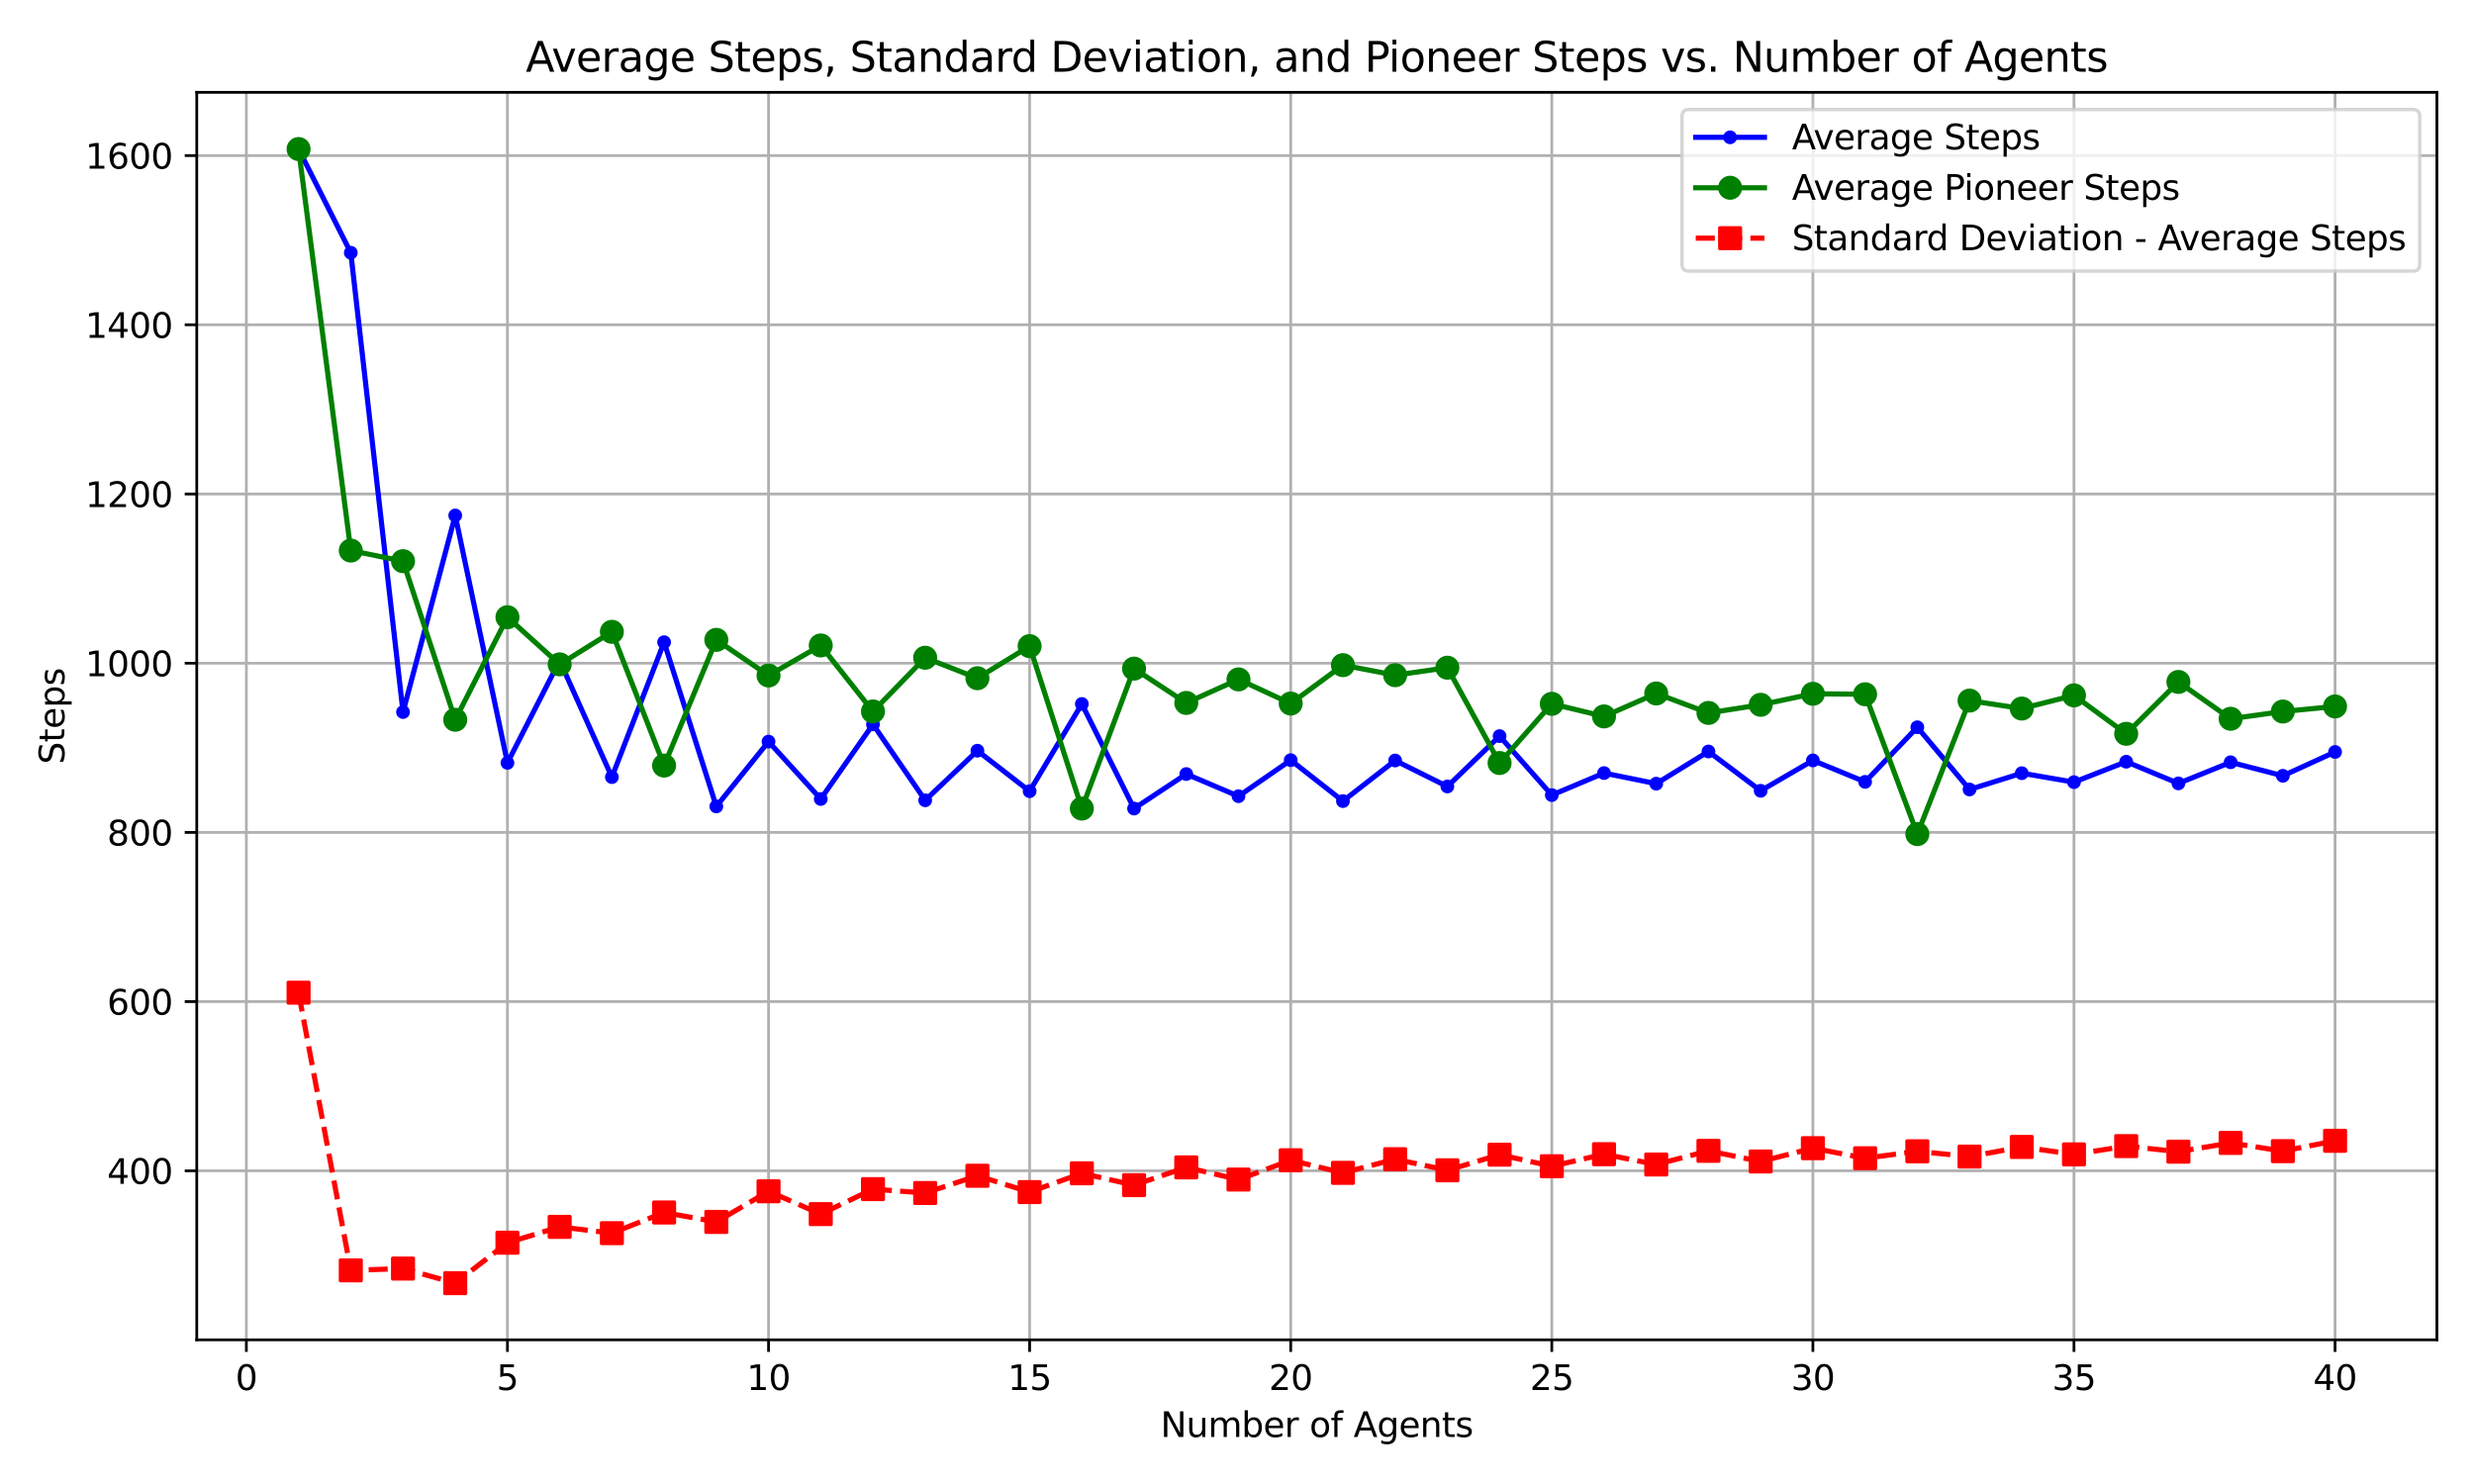 <?xml version="1.0" encoding="utf-8" standalone="no"?>
<!DOCTYPE svg PUBLIC "-//W3C//DTD SVG 1.1//EN"
  "http://www.w3.org/Graphics/SVG/1.1/DTD/svg11.dtd">
<svg xmlns:xlink="http://www.w3.org/1999/xlink" width="720pt" height="432pt" viewBox="0 0 720 432" xmlns="http://www.w3.org/2000/svg" version="1.1">
 <defs>
  <style type="text/css">*{stroke-linejoin: round; stroke-linecap: butt}</style>
 </defs>
 <g id="figure_1">
  <g id="patch_1">
   <path d="M 0 432 
L 720 432 
L 720 0 
L 0 0 
z
" style="fill: #ffffff"/>
  </g>
  <g id="axes_1">
   <g id="patch_2">
    <path d="M 57.26 390.04 
L 709.2 390.04 
L 709.2 26.88 
L 57.26 26.88 
z
" style="fill: #ffffff"/>
   </g>
   <g id="matplotlib.axis_1">
    <g id="xtick_1">
     <g id="line2d_1">
      <path d="M 71.697 390.04 
L 71.697 26.88 
" clip-path="url(#p1be5b7d959)" style="fill: none; stroke: #b0b0b0; stroke-width: 0.8; stroke-linecap: square"/>
     </g>
     <g id="line2d_2">
      <defs>
       <path id="m791c80d382" d="M 0 0 
L 0 3.5 
" style="stroke: #000000; stroke-width: 0.8"/>
      </defs>
      <g>
       <use xlink:href="#m791c80d382" x="71.697" y="390.04" style="stroke: #000000; stroke-width: 0.8"/>
      </g>
     </g>
     <g id="text_1">
      <!-- 0 -->
      <g transform="translate(68.516 404.638) scale(0.1 -0.1)">
       <defs>
        <path id="DejaVuSans-30" d="M 2034 4250 
Q 1547 4250 1301 3770 
Q 1056 3291 1056 2328 
Q 1056 1369 1301 889 
Q 1547 409 2034 409 
Q 2525 409 2770 889 
Q 3016 1369 3016 2328 
Q 3016 3291 2770 3770 
Q 2525 4250 2034 4250 
z
M 2034 4750 
Q 2819 4750 3233 4129 
Q 3647 3509 3647 2328 
Q 3647 1150 3233 529 
Q 2819 -91 2034 -91 
Q 1250 -91 836 529 
Q 422 1150 422 2328 
Q 422 3509 836 4129 
Q 1250 4750 2034 4750 
z
" transform="scale(0.016)"/>
       </defs>
       <use xlink:href="#DejaVuSans-30"/>
      </g>
     </g>
    </g>
    <g id="xtick_2">
     <g id="line2d_3">
      <path d="M 147.681 390.04 
L 147.681 26.88 
" clip-path="url(#p1be5b7d959)" style="fill: none; stroke: #b0b0b0; stroke-width: 0.8; stroke-linecap: square"/>
     </g>
     <g id="line2d_4">
      <g>
       <use xlink:href="#m791c80d382" x="147.681" y="390.04" style="stroke: #000000; stroke-width: 0.8"/>
      </g>
     </g>
     <g id="text_2">
      <!-- 5 -->
      <g transform="translate(144.499 404.638) scale(0.1 -0.1)">
       <defs>
        <path id="DejaVuSans-35" d="M 691 4666 
L 3169 4666 
L 3169 4134 
L 1269 4134 
L 1269 2991 
Q 1406 3038 1543 3061 
Q 1681 3084 1819 3084 
Q 2600 3084 3056 2656 
Q 3513 2228 3513 1497 
Q 3513 744 3044 326 
Q 2575 -91 1722 -91 
Q 1428 -91 1123 -41 
Q 819 9 494 109 
L 494 744 
Q 775 591 1075 516 
Q 1375 441 1709 441 
Q 2250 441 2565 725 
Q 2881 1009 2881 1497 
Q 2881 1984 2565 2268 
Q 2250 2553 1709 2553 
Q 1456 2553 1204 2497 
Q 953 2441 691 2322 
L 691 4666 
z
" transform="scale(0.016)"/>
       </defs>
       <use xlink:href="#DejaVuSans-35"/>
      </g>
     </g>
    </g>
    <g id="xtick_3">
     <g id="line2d_5">
      <path d="M 223.664 390.04 
L 223.664 26.88 
" clip-path="url(#p1be5b7d959)" style="fill: none; stroke: #b0b0b0; stroke-width: 0.8; stroke-linecap: square"/>
     </g>
     <g id="line2d_6">
      <g>
       <use xlink:href="#m791c80d382" x="223.664" y="390.04" style="stroke: #000000; stroke-width: 0.8"/>
      </g>
     </g>
     <g id="text_3">
      <!-- 10 -->
      <g transform="translate(217.302 404.638) scale(0.1 -0.1)">
       <defs>
        <path id="DejaVuSans-31" d="M 794 531 
L 1825 531 
L 1825 4091 
L 703 3866 
L 703 4441 
L 1819 4666 
L 2450 4666 
L 2450 531 
L 3481 531 
L 3481 0 
L 794 0 
L 794 531 
z
" transform="scale(0.016)"/>
       </defs>
       <use xlink:href="#DejaVuSans-31"/>
       <use xlink:href="#DejaVuSans-30" x="63.623"/>
      </g>
     </g>
    </g>
    <g id="xtick_4">
     <g id="line2d_7">
      <path d="M 299.648 390.04 
L 299.648 26.88 
" clip-path="url(#p1be5b7d959)" style="fill: none; stroke: #b0b0b0; stroke-width: 0.8; stroke-linecap: square"/>
     </g>
     <g id="line2d_8">
      <g>
       <use xlink:href="#m791c80d382" x="299.648" y="390.04" style="stroke: #000000; stroke-width: 0.8"/>
      </g>
     </g>
     <g id="text_4">
      <!-- 15 -->
      <g transform="translate(293.285 404.638) scale(0.1 -0.1)">
       <use xlink:href="#DejaVuSans-31"/>
       <use xlink:href="#DejaVuSans-35" x="63.623"/>
      </g>
     </g>
    </g>
    <g id="xtick_5">
     <g id="line2d_9">
      <path d="M 375.632 390.04 
L 375.632 26.88 
" clip-path="url(#p1be5b7d959)" style="fill: none; stroke: #b0b0b0; stroke-width: 0.8; stroke-linecap: square"/>
     </g>
     <g id="line2d_10">
      <g>
       <use xlink:href="#m791c80d382" x="375.632" y="390.04" style="stroke: #000000; stroke-width: 0.8"/>
      </g>
     </g>
     <g id="text_5">
      <!-- 20 -->
      <g transform="translate(369.269 404.638) scale(0.1 -0.1)">
       <defs>
        <path id="DejaVuSans-32" d="M 1228 531 
L 3431 531 
L 3431 0 
L 469 0 
L 469 531 
Q 828 903 1448 1529 
Q 2069 2156 2228 2338 
Q 2531 2678 2651 2914 
Q 2772 3150 2772 3378 
Q 2772 3750 2511 3984 
Q 2250 4219 1831 4219 
Q 1534 4219 1204 4116 
Q 875 4013 500 3803 
L 500 4441 
Q 881 4594 1212 4672 
Q 1544 4750 1819 4750 
Q 2544 4750 2975 4387 
Q 3406 4025 3406 3419 
Q 3406 3131 3298 2873 
Q 3191 2616 2906 2266 
Q 2828 2175 2409 1742 
Q 1991 1309 1228 531 
z
" transform="scale(0.016)"/>
       </defs>
       <use xlink:href="#DejaVuSans-32"/>
       <use xlink:href="#DejaVuSans-30" x="63.623"/>
      </g>
     </g>
    </g>
    <g id="xtick_6">
     <g id="line2d_11">
      <path d="M 451.615 390.04 
L 451.615 26.88 
" clip-path="url(#p1be5b7d959)" style="fill: none; stroke: #b0b0b0; stroke-width: 0.8; stroke-linecap: square"/>
     </g>
     <g id="line2d_12">
      <g>
       <use xlink:href="#m791c80d382" x="451.615" y="390.04" style="stroke: #000000; stroke-width: 0.8"/>
      </g>
     </g>
     <g id="text_6">
      <!-- 25 -->
      <g transform="translate(445.253 404.638) scale(0.1 -0.1)">
       <use xlink:href="#DejaVuSans-32"/>
       <use xlink:href="#DejaVuSans-35" x="63.623"/>
      </g>
     </g>
    </g>
    <g id="xtick_7">
     <g id="line2d_13">
      <path d="M 527.599 390.04 
L 527.599 26.88 
" clip-path="url(#p1be5b7d959)" style="fill: none; stroke: #b0b0b0; stroke-width: 0.8; stroke-linecap: square"/>
     </g>
     <g id="line2d_14">
      <g>
       <use xlink:href="#m791c80d382" x="527.599" y="390.04" style="stroke: #000000; stroke-width: 0.8"/>
      </g>
     </g>
     <g id="text_7">
      <!-- 30 -->
      <g transform="translate(521.236 404.638) scale(0.1 -0.1)">
       <defs>
        <path id="DejaVuSans-33" d="M 2597 2516 
Q 3050 2419 3304 2112 
Q 3559 1806 3559 1356 
Q 3559 666 3084 287 
Q 2609 -91 1734 -91 
Q 1441 -91 1130 -33 
Q 819 25 488 141 
L 488 750 
Q 750 597 1062 519 
Q 1375 441 1716 441 
Q 2309 441 2620 675 
Q 2931 909 2931 1356 
Q 2931 1769 2642 2001 
Q 2353 2234 1838 2234 
L 1294 2234 
L 1294 2753 
L 1863 2753 
Q 2328 2753 2575 2939 
Q 2822 3125 2822 3475 
Q 2822 3834 2567 4026 
Q 2313 4219 1838 4219 
Q 1578 4219 1281 4162 
Q 984 4106 628 3988 
L 628 4550 
Q 988 4650 1302 4700 
Q 1616 4750 1894 4750 
Q 2613 4750 3031 4423 
Q 3450 4097 3450 3541 
Q 3450 3153 3228 2886 
Q 3006 2619 2597 2516 
z
" transform="scale(0.016)"/>
       </defs>
       <use xlink:href="#DejaVuSans-33"/>
       <use xlink:href="#DejaVuSans-30" x="63.623"/>
      </g>
     </g>
    </g>
    <g id="xtick_8">
     <g id="line2d_15">
      <path d="M 603.583 390.04 
L 603.583 26.88 
" clip-path="url(#p1be5b7d959)" style="fill: none; stroke: #b0b0b0; stroke-width: 0.8; stroke-linecap: square"/>
     </g>
     <g id="line2d_16">
      <g>
       <use xlink:href="#m791c80d382" x="603.583" y="390.04" style="stroke: #000000; stroke-width: 0.8"/>
      </g>
     </g>
     <g id="text_8">
      <!-- 35 -->
      <g transform="translate(597.22 404.638) scale(0.1 -0.1)">
       <use xlink:href="#DejaVuSans-33"/>
       <use xlink:href="#DejaVuSans-35" x="63.623"/>
      </g>
     </g>
    </g>
    <g id="xtick_9">
     <g id="line2d_17">
      <path d="M 679.566 390.04 
L 679.566 26.88 
" clip-path="url(#p1be5b7d959)" style="fill: none; stroke: #b0b0b0; stroke-width: 0.8; stroke-linecap: square"/>
     </g>
     <g id="line2d_18">
      <g>
       <use xlink:href="#m791c80d382" x="679.566" y="390.04" style="stroke: #000000; stroke-width: 0.8"/>
      </g>
     </g>
     <g id="text_9">
      <!-- 40 -->
      <g transform="translate(673.204 404.638) scale(0.1 -0.1)">
       <defs>
        <path id="DejaVuSans-34" d="M 2419 4116 
L 825 1625 
L 2419 1625 
L 2419 4116 
z
M 2253 4666 
L 3047 4666 
L 3047 1625 
L 3713 1625 
L 3713 1100 
L 3047 1100 
L 3047 0 
L 2419 0 
L 2419 1100 
L 313 1100 
L 313 1709 
L 2253 4666 
z
" transform="scale(0.016)"/>
       </defs>
       <use xlink:href="#DejaVuSans-34"/>
       <use xlink:href="#DejaVuSans-30" x="63.623"/>
      </g>
     </g>
    </g>
    <g id="text_10">
     <!-- Number of Agents -->
     <g transform="translate(337.742 418.317) scale(0.1 -0.1)">
      <defs>
       <path id="DejaVuSans-4e" d="M 628 4666 
L 1478 4666 
L 3547 763 
L 3547 4666 
L 4159 4666 
L 4159 0 
L 3309 0 
L 1241 3903 
L 1241 0 
L 628 0 
L 628 4666 
z
" transform="scale(0.016)"/>
       <path id="DejaVuSans-75" d="M 544 1381 
L 544 3500 
L 1119 3500 
L 1119 1403 
Q 1119 906 1312 657 
Q 1506 409 1894 409 
Q 2359 409 2629 706 
Q 2900 1003 2900 1516 
L 2900 3500 
L 3475 3500 
L 3475 0 
L 2900 0 
L 2900 538 
Q 2691 219 2414 64 
Q 2138 -91 1772 -91 
Q 1169 -91 856 284 
Q 544 659 544 1381 
z
M 1991 3584 
L 1991 3584 
z
" transform="scale(0.016)"/>
       <path id="DejaVuSans-6d" d="M 3328 2828 
Q 3544 3216 3844 3400 
Q 4144 3584 4550 3584 
Q 5097 3584 5394 3201 
Q 5691 2819 5691 2113 
L 5691 0 
L 5113 0 
L 5113 2094 
Q 5113 2597 4934 2840 
Q 4756 3084 4391 3084 
Q 3944 3084 3684 2787 
Q 3425 2491 3425 1978 
L 3425 0 
L 2847 0 
L 2847 2094 
Q 2847 2600 2669 2842 
Q 2491 3084 2119 3084 
Q 1678 3084 1418 2786 
Q 1159 2488 1159 1978 
L 1159 0 
L 581 0 
L 581 3500 
L 1159 3500 
L 1159 2956 
Q 1356 3278 1631 3431 
Q 1906 3584 2284 3584 
Q 2666 3584 2933 3390 
Q 3200 3197 3328 2828 
z
" transform="scale(0.016)"/>
       <path id="DejaVuSans-62" d="M 3116 1747 
Q 3116 2381 2855 2742 
Q 2594 3103 2138 3103 
Q 1681 3103 1420 2742 
Q 1159 2381 1159 1747 
Q 1159 1113 1420 752 
Q 1681 391 2138 391 
Q 2594 391 2855 752 
Q 3116 1113 3116 1747 
z
M 1159 2969 
Q 1341 3281 1617 3432 
Q 1894 3584 2278 3584 
Q 2916 3584 3314 3078 
Q 3713 2572 3713 1747 
Q 3713 922 3314 415 
Q 2916 -91 2278 -91 
Q 1894 -91 1617 61 
Q 1341 213 1159 525 
L 1159 0 
L 581 0 
L 581 4863 
L 1159 4863 
L 1159 2969 
z
" transform="scale(0.016)"/>
       <path id="DejaVuSans-65" d="M 3597 1894 
L 3597 1613 
L 953 1613 
Q 991 1019 1311 708 
Q 1631 397 2203 397 
Q 2534 397 2845 478 
Q 3156 559 3463 722 
L 3463 178 
Q 3153 47 2828 -22 
Q 2503 -91 2169 -91 
Q 1331 -91 842 396 
Q 353 884 353 1716 
Q 353 2575 817 3079 
Q 1281 3584 2069 3584 
Q 2775 3584 3186 3129 
Q 3597 2675 3597 1894 
z
M 3022 2063 
Q 3016 2534 2758 2815 
Q 2500 3097 2075 3097 
Q 1594 3097 1305 2825 
Q 1016 2553 972 2059 
L 3022 2063 
z
" transform="scale(0.016)"/>
       <path id="DejaVuSans-72" d="M 2631 2963 
Q 2534 3019 2420 3045 
Q 2306 3072 2169 3072 
Q 1681 3072 1420 2755 
Q 1159 2438 1159 1844 
L 1159 0 
L 581 0 
L 581 3500 
L 1159 3500 
L 1159 2956 
Q 1341 3275 1631 3429 
Q 1922 3584 2338 3584 
Q 2397 3584 2469 3576 
Q 2541 3569 2628 3553 
L 2631 2963 
z
" transform="scale(0.016)"/>
       <path id="DejaVuSans-20" transform="scale(0.016)"/>
       <path id="DejaVuSans-6f" d="M 1959 3097 
Q 1497 3097 1228 2736 
Q 959 2375 959 1747 
Q 959 1119 1226 758 
Q 1494 397 1959 397 
Q 2419 397 2687 759 
Q 2956 1122 2956 1747 
Q 2956 2369 2687 2733 
Q 2419 3097 1959 3097 
z
M 1959 3584 
Q 2709 3584 3137 3096 
Q 3566 2609 3566 1747 
Q 3566 888 3137 398 
Q 2709 -91 1959 -91 
Q 1206 -91 779 398 
Q 353 888 353 1747 
Q 353 2609 779 3096 
Q 1206 3584 1959 3584 
z
" transform="scale(0.016)"/>
       <path id="DejaVuSans-66" d="M 2375 4863 
L 2375 4384 
L 1825 4384 
Q 1516 4384 1395 4259 
Q 1275 4134 1275 3809 
L 1275 3500 
L 2222 3500 
L 2222 3053 
L 1275 3053 
L 1275 0 
L 697 0 
L 697 3053 
L 147 3053 
L 147 3500 
L 697 3500 
L 697 3744 
Q 697 4328 969 4595 
Q 1241 4863 1831 4863 
L 2375 4863 
z
" transform="scale(0.016)"/>
       <path id="DejaVuSans-41" d="M 2188 4044 
L 1331 1722 
L 3047 1722 
L 2188 4044 
z
M 1831 4666 
L 2547 4666 
L 4325 0 
L 3669 0 
L 3244 1197 
L 1141 1197 
L 716 0 
L 50 0 
L 1831 4666 
z
" transform="scale(0.016)"/>
       <path id="DejaVuSans-67" d="M 2906 1791 
Q 2906 2416 2648 2759 
Q 2391 3103 1925 3103 
Q 1463 3103 1205 2759 
Q 947 2416 947 1791 
Q 947 1169 1205 825 
Q 1463 481 1925 481 
Q 2391 481 2648 825 
Q 2906 1169 2906 1791 
z
M 3481 434 
Q 3481 -459 3084 -895 
Q 2688 -1331 1869 -1331 
Q 1566 -1331 1297 -1286 
Q 1028 -1241 775 -1147 
L 775 -588 
Q 1028 -725 1275 -790 
Q 1522 -856 1778 -856 
Q 2344 -856 2625 -561 
Q 2906 -266 2906 331 
L 2906 616 
Q 2728 306 2450 153 
Q 2172 0 1784 0 
Q 1141 0 747 490 
Q 353 981 353 1791 
Q 353 2603 747 3093 
Q 1141 3584 1784 3584 
Q 2172 3584 2450 3431 
Q 2728 3278 2906 2969 
L 2906 3500 
L 3481 3500 
L 3481 434 
z
" transform="scale(0.016)"/>
       <path id="DejaVuSans-6e" d="M 3513 2113 
L 3513 0 
L 2938 0 
L 2938 2094 
Q 2938 2591 2744 2837 
Q 2550 3084 2163 3084 
Q 1697 3084 1428 2787 
Q 1159 2491 1159 1978 
L 1159 0 
L 581 0 
L 581 3500 
L 1159 3500 
L 1159 2956 
Q 1366 3272 1645 3428 
Q 1925 3584 2291 3584 
Q 2894 3584 3203 3211 
Q 3513 2838 3513 2113 
z
" transform="scale(0.016)"/>
       <path id="DejaVuSans-74" d="M 1172 4494 
L 1172 3500 
L 2356 3500 
L 2356 3053 
L 1172 3053 
L 1172 1153 
Q 1172 725 1289 603 
Q 1406 481 1766 481 
L 2356 481 
L 2356 0 
L 1766 0 
Q 1100 0 847 248 
Q 594 497 594 1153 
L 594 3053 
L 172 3053 
L 172 3500 
L 594 3500 
L 594 4494 
L 1172 4494 
z
" transform="scale(0.016)"/>
       <path id="DejaVuSans-73" d="M 2834 3397 
L 2834 2853 
Q 2591 2978 2328 3040 
Q 2066 3103 1784 3103 
Q 1356 3103 1142 2972 
Q 928 2841 928 2578 
Q 928 2378 1081 2264 
Q 1234 2150 1697 2047 
L 1894 2003 
Q 2506 1872 2764 1633 
Q 3022 1394 3022 966 
Q 3022 478 2636 193 
Q 2250 -91 1575 -91 
Q 1294 -91 989 -36 
Q 684 19 347 128 
L 347 722 
Q 666 556 975 473 
Q 1284 391 1588 391 
Q 1994 391 2212 530 
Q 2431 669 2431 922 
Q 2431 1156 2273 1281 
Q 2116 1406 1581 1522 
L 1381 1569 
Q 847 1681 609 1914 
Q 372 2147 372 2553 
Q 372 3047 722 3315 
Q 1072 3584 1716 3584 
Q 2034 3584 2315 3537 
Q 2597 3491 2834 3397 
z
" transform="scale(0.016)"/>
      </defs>
      <use xlink:href="#DejaVuSans-4e"/>
      <use xlink:href="#DejaVuSans-75" x="74.805"/>
      <use xlink:href="#DejaVuSans-6d" x="138.184"/>
      <use xlink:href="#DejaVuSans-62" x="235.596"/>
      <use xlink:href="#DejaVuSans-65" x="299.072"/>
      <use xlink:href="#DejaVuSans-72" x="360.596"/>
      <use xlink:href="#DejaVuSans-20" x="401.709"/>
      <use xlink:href="#DejaVuSans-6f" x="433.496"/>
      <use xlink:href="#DejaVuSans-66" x="494.678"/>
      <use xlink:href="#DejaVuSans-20" x="529.883"/>
      <use xlink:href="#DejaVuSans-41" x="561.67"/>
      <use xlink:href="#DejaVuSans-67" x="630.078"/>
      <use xlink:href="#DejaVuSans-65" x="693.555"/>
      <use xlink:href="#DejaVuSans-6e" x="755.078"/>
      <use xlink:href="#DejaVuSans-74" x="818.457"/>
      <use xlink:href="#DejaVuSans-73" x="857.666"/>
     </g>
    </g>
   </g>
   <g id="matplotlib.axis_2">
    <g id="ytick_1">
     <g id="line2d_19">
      <path d="M 57.26 340.831 
L 709.2 340.831 
" clip-path="url(#p1be5b7d959)" style="fill: none; stroke: #b0b0b0; stroke-width: 0.8; stroke-linecap: square"/>
     </g>
     <g id="line2d_20">
      <defs>
       <path id="mf0f52dd551" d="M 0 0 
L -3.5 0 
" style="stroke: #000000; stroke-width: 0.8"/>
      </defs>
      <g>
       <use xlink:href="#mf0f52dd551" x="57.26" y="340.831" style="stroke: #000000; stroke-width: 0.8"/>
      </g>
     </g>
     <g id="text_11">
      <!-- 400 -->
      <g transform="translate(31.172 344.63) scale(0.1 -0.1)">
       <use xlink:href="#DejaVuSans-34"/>
       <use xlink:href="#DejaVuSans-30" x="63.623"/>
       <use xlink:href="#DejaVuSans-30" x="127.246"/>
      </g>
     </g>
    </g>
    <g id="ytick_2">
     <g id="line2d_21">
      <path d="M 57.26 291.575 
L 709.2 291.575 
" clip-path="url(#p1be5b7d959)" style="fill: none; stroke: #b0b0b0; stroke-width: 0.8; stroke-linecap: square"/>
     </g>
     <g id="line2d_22">
      <g>
       <use xlink:href="#mf0f52dd551" x="57.26" y="291.575" style="stroke: #000000; stroke-width: 0.8"/>
      </g>
     </g>
     <g id="text_12">
      <!-- 600 -->
      <g transform="translate(31.172 295.374) scale(0.1 -0.1)">
       <defs>
        <path id="DejaVuSans-36" d="M 2113 2584 
Q 1688 2584 1439 2293 
Q 1191 2003 1191 1497 
Q 1191 994 1439 701 
Q 1688 409 2113 409 
Q 2538 409 2786 701 
Q 3034 994 3034 1497 
Q 3034 2003 2786 2293 
Q 2538 2584 2113 2584 
z
M 3366 4563 
L 3366 3988 
Q 3128 4100 2886 4159 
Q 2644 4219 2406 4219 
Q 1781 4219 1451 3797 
Q 1122 3375 1075 2522 
Q 1259 2794 1537 2939 
Q 1816 3084 2150 3084 
Q 2853 3084 3261 2657 
Q 3669 2231 3669 1497 
Q 3669 778 3244 343 
Q 2819 -91 2113 -91 
Q 1303 -91 875 529 
Q 447 1150 447 2328 
Q 447 3434 972 4092 
Q 1497 4750 2381 4750 
Q 2619 4750 2861 4703 
Q 3103 4656 3366 4563 
z
" transform="scale(0.016)"/>
       </defs>
       <use xlink:href="#DejaVuSans-36"/>
       <use xlink:href="#DejaVuSans-30" x="63.623"/>
       <use xlink:href="#DejaVuSans-30" x="127.246"/>
      </g>
     </g>
    </g>
    <g id="ytick_3">
     <g id="line2d_23">
      <path d="M 57.26 242.319 
L 709.2 242.319 
" clip-path="url(#p1be5b7d959)" style="fill: none; stroke: #b0b0b0; stroke-width: 0.8; stroke-linecap: square"/>
     </g>
     <g id="line2d_24">
      <g>
       <use xlink:href="#mf0f52dd551" x="57.26" y="242.319" style="stroke: #000000; stroke-width: 0.8"/>
      </g>
     </g>
     <g id="text_13">
      <!-- 800 -->
      <g transform="translate(31.172 246.118) scale(0.1 -0.1)">
       <defs>
        <path id="DejaVuSans-38" d="M 2034 2216 
Q 1584 2216 1326 1975 
Q 1069 1734 1069 1313 
Q 1069 891 1326 650 
Q 1584 409 2034 409 
Q 2484 409 2743 651 
Q 3003 894 3003 1313 
Q 3003 1734 2745 1975 
Q 2488 2216 2034 2216 
z
M 1403 2484 
Q 997 2584 770 2862 
Q 544 3141 544 3541 
Q 544 4100 942 4425 
Q 1341 4750 2034 4750 
Q 2731 4750 3128 4425 
Q 3525 4100 3525 3541 
Q 3525 3141 3298 2862 
Q 3072 2584 2669 2484 
Q 3125 2378 3379 2068 
Q 3634 1759 3634 1313 
Q 3634 634 3220 271 
Q 2806 -91 2034 -91 
Q 1263 -91 848 271 
Q 434 634 434 1313 
Q 434 1759 690 2068 
Q 947 2378 1403 2484 
z
M 1172 3481 
Q 1172 3119 1398 2916 
Q 1625 2713 2034 2713 
Q 2441 2713 2670 2916 
Q 2900 3119 2900 3481 
Q 2900 3844 2670 4047 
Q 2441 4250 2034 4250 
Q 1625 4250 1398 4047 
Q 1172 3844 1172 3481 
z
" transform="scale(0.016)"/>
       </defs>
       <use xlink:href="#DejaVuSans-38"/>
       <use xlink:href="#DejaVuSans-30" x="63.623"/>
       <use xlink:href="#DejaVuSans-30" x="127.246"/>
      </g>
     </g>
    </g>
    <g id="ytick_4">
     <g id="line2d_25">
      <path d="M 57.26 193.063 
L 709.2 193.063 
" clip-path="url(#p1be5b7d959)" style="fill: none; stroke: #b0b0b0; stroke-width: 0.8; stroke-linecap: square"/>
     </g>
     <g id="line2d_26">
      <g>
       <use xlink:href="#mf0f52dd551" x="57.26" y="193.063" style="stroke: #000000; stroke-width: 0.8"/>
      </g>
     </g>
     <g id="text_14">
      <!-- 1000 -->
      <g transform="translate(24.81 196.862) scale(0.1 -0.1)">
       <use xlink:href="#DejaVuSans-31"/>
       <use xlink:href="#DejaVuSans-30" x="63.623"/>
       <use xlink:href="#DejaVuSans-30" x="127.246"/>
       <use xlink:href="#DejaVuSans-30" x="190.869"/>
      </g>
     </g>
    </g>
    <g id="ytick_5">
     <g id="line2d_27">
      <path d="M 57.26 143.807 
L 709.2 143.807 
" clip-path="url(#p1be5b7d959)" style="fill: none; stroke: #b0b0b0; stroke-width: 0.8; stroke-linecap: square"/>
     </g>
     <g id="line2d_28">
      <g>
       <use xlink:href="#mf0f52dd551" x="57.26" y="143.807" style="stroke: #000000; stroke-width: 0.8"/>
      </g>
     </g>
     <g id="text_15">
      <!-- 1200 -->
      <g transform="translate(24.81 147.606) scale(0.1 -0.1)">
       <use xlink:href="#DejaVuSans-31"/>
       <use xlink:href="#DejaVuSans-32" x="63.623"/>
       <use xlink:href="#DejaVuSans-30" x="127.246"/>
       <use xlink:href="#DejaVuSans-30" x="190.869"/>
      </g>
     </g>
    </g>
    <g id="ytick_6">
     <g id="line2d_29">
      <path d="M 57.26 94.551 
L 709.2 94.551 
" clip-path="url(#p1be5b7d959)" style="fill: none; stroke: #b0b0b0; stroke-width: 0.8; stroke-linecap: square"/>
     </g>
     <g id="line2d_30">
      <g>
       <use xlink:href="#mf0f52dd551" x="57.26" y="94.551" style="stroke: #000000; stroke-width: 0.8"/>
      </g>
     </g>
     <g id="text_16">
      <!-- 1400 -->
      <g transform="translate(24.81 98.35) scale(0.1 -0.1)">
       <use xlink:href="#DejaVuSans-31"/>
       <use xlink:href="#DejaVuSans-34" x="63.623"/>
       <use xlink:href="#DejaVuSans-30" x="127.246"/>
       <use xlink:href="#DejaVuSans-30" x="190.869"/>
      </g>
     </g>
    </g>
    <g id="ytick_7">
     <g id="line2d_31">
      <path d="M 57.26 45.294 
L 709.2 45.294 
" clip-path="url(#p1be5b7d959)" style="fill: none; stroke: #b0b0b0; stroke-width: 0.8; stroke-linecap: square"/>
     </g>
     <g id="line2d_32">
      <g>
       <use xlink:href="#mf0f52dd551" x="57.26" y="45.294" style="stroke: #000000; stroke-width: 0.8"/>
      </g>
     </g>
     <g id="text_17">
      <!-- 1600 -->
      <g transform="translate(24.81 49.094) scale(0.1 -0.1)">
       <use xlink:href="#DejaVuSans-31"/>
       <use xlink:href="#DejaVuSans-36" x="63.623"/>
       <use xlink:href="#DejaVuSans-30" x="127.246"/>
       <use xlink:href="#DejaVuSans-30" x="190.869"/>
      </g>
     </g>
    </g>
    <g id="text_18">
     <!-- Steps -->
     <g transform="translate(18.73 222.45) rotate(-90) scale(0.1 -0.1)">
      <defs>
       <path id="DejaVuSans-53" d="M 3425 4513 
L 3425 3897 
Q 3066 4069 2747 4153 
Q 2428 4238 2131 4238 
Q 1616 4238 1336 4038 
Q 1056 3838 1056 3469 
Q 1056 3159 1242 3001 
Q 1428 2844 1947 2747 
L 2328 2669 
Q 3034 2534 3370 2195 
Q 3706 1856 3706 1288 
Q 3706 609 3251 259 
Q 2797 -91 1919 -91 
Q 1588 -91 1214 -16 
Q 841 59 441 206 
L 441 856 
Q 825 641 1194 531 
Q 1563 422 1919 422 
Q 2459 422 2753 634 
Q 3047 847 3047 1241 
Q 3047 1584 2836 1778 
Q 2625 1972 2144 2069 
L 1759 2144 
Q 1053 2284 737 2584 
Q 422 2884 422 3419 
Q 422 4038 858 4394 
Q 1294 4750 2059 4750 
Q 2388 4750 2728 4690 
Q 3069 4631 3425 4513 
z
" transform="scale(0.016)"/>
       <path id="DejaVuSans-70" d="M 1159 525 
L 1159 -1331 
L 581 -1331 
L 581 3500 
L 1159 3500 
L 1159 2969 
Q 1341 3281 1617 3432 
Q 1894 3584 2278 3584 
Q 2916 3584 3314 3078 
Q 3713 2572 3713 1747 
Q 3713 922 3314 415 
Q 2916 -91 2278 -91 
Q 1894 -91 1617 61 
Q 1341 213 1159 525 
z
M 3116 1747 
Q 3116 2381 2855 2742 
Q 2594 3103 2138 3103 
Q 1681 3103 1420 2742 
Q 1159 2381 1159 1747 
Q 1159 1113 1420 752 
Q 1681 391 2138 391 
Q 2594 391 2855 752 
Q 3116 1113 3116 1747 
z
" transform="scale(0.016)"/>
      </defs>
      <use xlink:href="#DejaVuSans-53"/>
      <use xlink:href="#DejaVuSans-74" x="63.477"/>
      <use xlink:href="#DejaVuSans-65" x="102.686"/>
      <use xlink:href="#DejaVuSans-70" x="164.209"/>
      <use xlink:href="#DejaVuSans-73" x="227.686"/>
     </g>
    </g>
   </g>
   <g id="line2d_33">
    <path d="M 86.894 43.387 
L 102.09 73.572 
L 117.287 207.282 
L 132.484 150.053 
L 147.681 222.073 
L 162.877 192.303 
L 178.074 226.221 
L 193.271 186.95 
L 208.468 234.761 
L 223.664 215.883 
L 238.861 232.589 
L 254.058 210.869 
L 269.254 232.971 
L 284.451 218.533 
L 299.648 230.322 
L 314.845 204.929 
L 330.041 235.371 
L 345.238 225.326 
L 360.435 231.78 
L 375.632 221.28 
L 390.828 233.204 
L 406.025 221.385 
L 421.222 228.946 
L 436.419 214.285 
L 451.615 231.451 
L 466.812 225.045 
L 482.009 228.13 
L 497.206 218.762 
L 512.402 230.205 
L 527.599 221.359 
L 542.796 227.604 
L 557.992 211.706 
L 573.189 229.825 
L 588.386 225.081 
L 603.583 227.69 
L 618.779 221.739 
L 633.976 228.05 
L 649.173 221.897 
L 664.37 225.838 
L 679.566 218.898 
" clip-path="url(#p1be5b7d959)" style="fill: none; stroke: #0000ff; stroke-width: 1.5; stroke-linecap: square"/>
    <defs>
     <path id="m79ba1116cd" d="M 0 1.5 
C 0.398 1.5 0.779 1.342 1.061 1.061 
C 1.342 0.779 1.5 0.398 1.5 0 
C 1.5 -0.398 1.342 -0.779 1.061 -1.061 
C 0.779 -1.342 0.398 -1.5 0 -1.5 
C -0.398 -1.5 -0.779 -1.342 -1.061 -1.061 
C -1.342 -0.779 -1.5 -0.398 -1.5 0 
C -1.5 0.398 -1.342 0.779 -1.061 1.061 
C -0.779 1.342 -0.398 1.5 0 1.5 
z
" style="stroke: #0000ff"/>
    </defs>
    <g clip-path="url(#p1be5b7d959)">
     <use xlink:href="#m79ba1116cd" x="86.894" y="43.387" style="fill: #0000ff; stroke: #0000ff"/>
     <use xlink:href="#m79ba1116cd" x="102.09" y="73.572" style="fill: #0000ff; stroke: #0000ff"/>
     <use xlink:href="#m79ba1116cd" x="117.287" y="207.282" style="fill: #0000ff; stroke: #0000ff"/>
     <use xlink:href="#m79ba1116cd" x="132.484" y="150.053" style="fill: #0000ff; stroke: #0000ff"/>
     <use xlink:href="#m79ba1116cd" x="147.681" y="222.073" style="fill: #0000ff; stroke: #0000ff"/>
     <use xlink:href="#m79ba1116cd" x="162.877" y="192.303" style="fill: #0000ff; stroke: #0000ff"/>
     <use xlink:href="#m79ba1116cd" x="178.074" y="226.221" style="fill: #0000ff; stroke: #0000ff"/>
     <use xlink:href="#m79ba1116cd" x="193.271" y="186.95" style="fill: #0000ff; stroke: #0000ff"/>
     <use xlink:href="#m79ba1116cd" x="208.468" y="234.761" style="fill: #0000ff; stroke: #0000ff"/>
     <use xlink:href="#m79ba1116cd" x="223.664" y="215.883" style="fill: #0000ff; stroke: #0000ff"/>
     <use xlink:href="#m79ba1116cd" x="238.861" y="232.589" style="fill: #0000ff; stroke: #0000ff"/>
     <use xlink:href="#m79ba1116cd" x="254.058" y="210.869" style="fill: #0000ff; stroke: #0000ff"/>
     <use xlink:href="#m79ba1116cd" x="269.254" y="232.971" style="fill: #0000ff; stroke: #0000ff"/>
     <use xlink:href="#m79ba1116cd" x="284.451" y="218.533" style="fill: #0000ff; stroke: #0000ff"/>
     <use xlink:href="#m79ba1116cd" x="299.648" y="230.322" style="fill: #0000ff; stroke: #0000ff"/>
     <use xlink:href="#m79ba1116cd" x="314.845" y="204.929" style="fill: #0000ff; stroke: #0000ff"/>
     <use xlink:href="#m79ba1116cd" x="330.041" y="235.371" style="fill: #0000ff; stroke: #0000ff"/>
     <use xlink:href="#m79ba1116cd" x="345.238" y="225.326" style="fill: #0000ff; stroke: #0000ff"/>
     <use xlink:href="#m79ba1116cd" x="360.435" y="231.78" style="fill: #0000ff; stroke: #0000ff"/>
     <use xlink:href="#m79ba1116cd" x="375.632" y="221.28" style="fill: #0000ff; stroke: #0000ff"/>
     <use xlink:href="#m79ba1116cd" x="390.828" y="233.204" style="fill: #0000ff; stroke: #0000ff"/>
     <use xlink:href="#m79ba1116cd" x="406.025" y="221.385" style="fill: #0000ff; stroke: #0000ff"/>
     <use xlink:href="#m79ba1116cd" x="421.222" y="228.946" style="fill: #0000ff; stroke: #0000ff"/>
     <use xlink:href="#m79ba1116cd" x="436.419" y="214.285" style="fill: #0000ff; stroke: #0000ff"/>
     <use xlink:href="#m79ba1116cd" x="451.615" y="231.451" style="fill: #0000ff; stroke: #0000ff"/>
     <use xlink:href="#m79ba1116cd" x="466.812" y="225.045" style="fill: #0000ff; stroke: #0000ff"/>
     <use xlink:href="#m79ba1116cd" x="482.009" y="228.13" style="fill: #0000ff; stroke: #0000ff"/>
     <use xlink:href="#m79ba1116cd" x="497.206" y="218.762" style="fill: #0000ff; stroke: #0000ff"/>
     <use xlink:href="#m79ba1116cd" x="512.402" y="230.205" style="fill: #0000ff; stroke: #0000ff"/>
     <use xlink:href="#m79ba1116cd" x="527.599" y="221.359" style="fill: #0000ff; stroke: #0000ff"/>
     <use xlink:href="#m79ba1116cd" x="542.796" y="227.604" style="fill: #0000ff; stroke: #0000ff"/>
     <use xlink:href="#m79ba1116cd" x="557.992" y="211.706" style="fill: #0000ff; stroke: #0000ff"/>
     <use xlink:href="#m79ba1116cd" x="573.189" y="229.825" style="fill: #0000ff; stroke: #0000ff"/>
     <use xlink:href="#m79ba1116cd" x="588.386" y="225.081" style="fill: #0000ff; stroke: #0000ff"/>
     <use xlink:href="#m79ba1116cd" x="603.583" y="227.69" style="fill: #0000ff; stroke: #0000ff"/>
     <use xlink:href="#m79ba1116cd" x="618.779" y="221.739" style="fill: #0000ff; stroke: #0000ff"/>
     <use xlink:href="#m79ba1116cd" x="633.976" y="228.05" style="fill: #0000ff; stroke: #0000ff"/>
     <use xlink:href="#m79ba1116cd" x="649.173" y="221.897" style="fill: #0000ff; stroke: #0000ff"/>
     <use xlink:href="#m79ba1116cd" x="664.37" y="225.838" style="fill: #0000ff; stroke: #0000ff"/>
     <use xlink:href="#m79ba1116cd" x="679.566" y="218.898" style="fill: #0000ff; stroke: #0000ff"/>
    </g>
   </g>
   <g id="line2d_34">
    <path d="M 86.894 43.387 
L 102.09 160.27 
L 117.287 163.361 
L 132.484 209.528 
L 147.681 179.675 
L 162.877 193.402 
L 178.074 183.927 
L 193.271 222.861 
L 208.468 186.269 
L 223.664 196.637 
L 238.861 187.895 
L 254.058 207.107 
L 269.254 191.467 
L 284.451 197.429 
L 299.648 188.088 
L 314.845 235.376 
L 330.041 194.639 
L 345.238 204.628 
L 360.435 197.776 
L 375.632 204.806 
L 390.828 193.628 
L 406.025 196.544 
L 421.222 194.369 
L 436.419 222.116 
L 451.615 204.884 
L 466.812 208.551 
L 482.009 201.874 
L 497.206 207.536 
L 512.402 205.174 
L 527.599 201.962 
L 542.796 202.1 
L 557.992 242.812 
L 573.189 203.95 
L 588.386 206.264 
L 603.583 202.422 
L 618.779 213.618 
L 633.976 198.515 
L 649.173 209.237 
L 664.37 207.125 
L 679.566 205.649 
" clip-path="url(#p1be5b7d959)" style="fill: none; stroke: #008000; stroke-width: 1.5; stroke-linecap: square"/>
    <defs>
     <path id="m041bc3799e" d="M 0 3 
C 0.796 3 1.559 2.684 2.121 2.121 
C 2.684 1.559 3 0.796 3 0 
C 3 -0.796 2.684 -1.559 2.121 -2.121 
C 1.559 -2.684 0.796 -3 0 -3 
C -0.796 -3 -1.559 -2.684 -2.121 -2.121 
C -2.684 -1.559 -3 -0.796 -3 0 
C -3 0.796 -2.684 1.559 -2.121 2.121 
C -1.559 2.684 -0.796 3 0 3 
z
" style="stroke: #008000"/>
    </defs>
    <g clip-path="url(#p1be5b7d959)">
     <use xlink:href="#m041bc3799e" x="86.894" y="43.387" style="fill: #008000; stroke: #008000"/>
     <use xlink:href="#m041bc3799e" x="102.09" y="160.27" style="fill: #008000; stroke: #008000"/>
     <use xlink:href="#m041bc3799e" x="117.287" y="163.361" style="fill: #008000; stroke: #008000"/>
     <use xlink:href="#m041bc3799e" x="132.484" y="209.528" style="fill: #008000; stroke: #008000"/>
     <use xlink:href="#m041bc3799e" x="147.681" y="179.675" style="fill: #008000; stroke: #008000"/>
     <use xlink:href="#m041bc3799e" x="162.877" y="193.402" style="fill: #008000; stroke: #008000"/>
     <use xlink:href="#m041bc3799e" x="178.074" y="183.927" style="fill: #008000; stroke: #008000"/>
     <use xlink:href="#m041bc3799e" x="193.271" y="222.861" style="fill: #008000; stroke: #008000"/>
     <use xlink:href="#m041bc3799e" x="208.468" y="186.269" style="fill: #008000; stroke: #008000"/>
     <use xlink:href="#m041bc3799e" x="223.664" y="196.637" style="fill: #008000; stroke: #008000"/>
     <use xlink:href="#m041bc3799e" x="238.861" y="187.895" style="fill: #008000; stroke: #008000"/>
     <use xlink:href="#m041bc3799e" x="254.058" y="207.107" style="fill: #008000; stroke: #008000"/>
     <use xlink:href="#m041bc3799e" x="269.254" y="191.467" style="fill: #008000; stroke: #008000"/>
     <use xlink:href="#m041bc3799e" x="284.451" y="197.429" style="fill: #008000; stroke: #008000"/>
     <use xlink:href="#m041bc3799e" x="299.648" y="188.088" style="fill: #008000; stroke: #008000"/>
     <use xlink:href="#m041bc3799e" x="314.845" y="235.376" style="fill: #008000; stroke: #008000"/>
     <use xlink:href="#m041bc3799e" x="330.041" y="194.639" style="fill: #008000; stroke: #008000"/>
     <use xlink:href="#m041bc3799e" x="345.238" y="204.628" style="fill: #008000; stroke: #008000"/>
     <use xlink:href="#m041bc3799e" x="360.435" y="197.776" style="fill: #008000; stroke: #008000"/>
     <use xlink:href="#m041bc3799e" x="375.632" y="204.806" style="fill: #008000; stroke: #008000"/>
     <use xlink:href="#m041bc3799e" x="390.828" y="193.628" style="fill: #008000; stroke: #008000"/>
     <use xlink:href="#m041bc3799e" x="406.025" y="196.544" style="fill: #008000; stroke: #008000"/>
     <use xlink:href="#m041bc3799e" x="421.222" y="194.369" style="fill: #008000; stroke: #008000"/>
     <use xlink:href="#m041bc3799e" x="436.419" y="222.116" style="fill: #008000; stroke: #008000"/>
     <use xlink:href="#m041bc3799e" x="451.615" y="204.884" style="fill: #008000; stroke: #008000"/>
     <use xlink:href="#m041bc3799e" x="466.812" y="208.551" style="fill: #008000; stroke: #008000"/>
     <use xlink:href="#m041bc3799e" x="482.009" y="201.874" style="fill: #008000; stroke: #008000"/>
     <use xlink:href="#m041bc3799e" x="497.206" y="207.536" style="fill: #008000; stroke: #008000"/>
     <use xlink:href="#m041bc3799e" x="512.402" y="205.174" style="fill: #008000; stroke: #008000"/>
     <use xlink:href="#m041bc3799e" x="527.599" y="201.962" style="fill: #008000; stroke: #008000"/>
     <use xlink:href="#m041bc3799e" x="542.796" y="202.1" style="fill: #008000; stroke: #008000"/>
     <use xlink:href="#m041bc3799e" x="557.992" y="242.812" style="fill: #008000; stroke: #008000"/>
     <use xlink:href="#m041bc3799e" x="573.189" y="203.95" style="fill: #008000; stroke: #008000"/>
     <use xlink:href="#m041bc3799e" x="588.386" y="206.264" style="fill: #008000; stroke: #008000"/>
     <use xlink:href="#m041bc3799e" x="603.583" y="202.422" style="fill: #008000; stroke: #008000"/>
     <use xlink:href="#m041bc3799e" x="618.779" y="213.618" style="fill: #008000; stroke: #008000"/>
     <use xlink:href="#m041bc3799e" x="633.976" y="198.515" style="fill: #008000; stroke: #008000"/>
     <use xlink:href="#m041bc3799e" x="649.173" y="209.237" style="fill: #008000; stroke: #008000"/>
     <use xlink:href="#m041bc3799e" x="664.37" y="207.125" style="fill: #008000; stroke: #008000"/>
     <use xlink:href="#m041bc3799e" x="679.566" y="205.649" style="fill: #008000; stroke: #008000"/>
    </g>
   </g>
   <g id="line2d_35">
    <path d="M 86.894 288.975 
L 102.09 369.811 
L 117.287 369.287 
L 132.484 373.533 
L 147.681 361.757 
L 162.877 357.147 
L 178.074 358.981 
L 193.271 352.963 
L 208.468 355.707 
L 223.664 346.791 
L 238.861 353.432 
L 254.058 346.16 
L 269.254 347.29 
L 284.451 342.266 
L 299.648 347.022 
L 314.845 341.546 
L 330.041 345.002 
L 345.238 339.83 
L 360.435 343.37 
L 375.632 337.756 
L 390.828 341.428 
L 406.025 337.446 
L 421.222 340.675 
L 436.419 336.13 
L 451.615 339.503 
L 466.812 335.987 
L 482.009 338.996 
L 497.206 335.022 
L 512.402 338.114 
L 527.599 334.242 
L 542.796 337.168 
L 557.992 335.149 
L 573.189 336.688 
L 588.386 333.879 
L 603.583 336.044 
L 618.779 333.643 
L 633.976 335.258 
L 649.173 332.707 
L 664.37 335.104 
L 679.566 332.092 
" clip-path="url(#p1be5b7d959)" style="fill: none; stroke-dasharray: 5.55,2.4; stroke-dashoffset: 0; stroke: #ff0000; stroke-width: 1.5"/>
    <defs>
     <path id="ma6252c2ecc" d="M -3 3 
L 3 3 
L 3 -3 
L -3 -3 
z
" style="stroke: #ff0000; stroke-linejoin: miter"/>
    </defs>
    <g clip-path="url(#p1be5b7d959)">
     <use xlink:href="#ma6252c2ecc" x="86.894" y="288.975" style="fill: #ff0000; stroke: #ff0000; stroke-linejoin: miter"/>
     <use xlink:href="#ma6252c2ecc" x="102.09" y="369.811" style="fill: #ff0000; stroke: #ff0000; stroke-linejoin: miter"/>
     <use xlink:href="#ma6252c2ecc" x="117.287" y="369.287" style="fill: #ff0000; stroke: #ff0000; stroke-linejoin: miter"/>
     <use xlink:href="#ma6252c2ecc" x="132.484" y="373.533" style="fill: #ff0000; stroke: #ff0000; stroke-linejoin: miter"/>
     <use xlink:href="#ma6252c2ecc" x="147.681" y="361.757" style="fill: #ff0000; stroke: #ff0000; stroke-linejoin: miter"/>
     <use xlink:href="#ma6252c2ecc" x="162.877" y="357.147" style="fill: #ff0000; stroke: #ff0000; stroke-linejoin: miter"/>
     <use xlink:href="#ma6252c2ecc" x="178.074" y="358.981" style="fill: #ff0000; stroke: #ff0000; stroke-linejoin: miter"/>
     <use xlink:href="#ma6252c2ecc" x="193.271" y="352.963" style="fill: #ff0000; stroke: #ff0000; stroke-linejoin: miter"/>
     <use xlink:href="#ma6252c2ecc" x="208.468" y="355.707" style="fill: #ff0000; stroke: #ff0000; stroke-linejoin: miter"/>
     <use xlink:href="#ma6252c2ecc" x="223.664" y="346.791" style="fill: #ff0000; stroke: #ff0000; stroke-linejoin: miter"/>
     <use xlink:href="#ma6252c2ecc" x="238.861" y="353.432" style="fill: #ff0000; stroke: #ff0000; stroke-linejoin: miter"/>
     <use xlink:href="#ma6252c2ecc" x="254.058" y="346.16" style="fill: #ff0000; stroke: #ff0000; stroke-linejoin: miter"/>
     <use xlink:href="#ma6252c2ecc" x="269.254" y="347.29" style="fill: #ff0000; stroke: #ff0000; stroke-linejoin: miter"/>
     <use xlink:href="#ma6252c2ecc" x="284.451" y="342.266" style="fill: #ff0000; stroke: #ff0000; stroke-linejoin: miter"/>
     <use xlink:href="#ma6252c2ecc" x="299.648" y="347.022" style="fill: #ff0000; stroke: #ff0000; stroke-linejoin: miter"/>
     <use xlink:href="#ma6252c2ecc" x="314.845" y="341.546" style="fill: #ff0000; stroke: #ff0000; stroke-linejoin: miter"/>
     <use xlink:href="#ma6252c2ecc" x="330.041" y="345.002" style="fill: #ff0000; stroke: #ff0000; stroke-linejoin: miter"/>
     <use xlink:href="#ma6252c2ecc" x="345.238" y="339.83" style="fill: #ff0000; stroke: #ff0000; stroke-linejoin: miter"/>
     <use xlink:href="#ma6252c2ecc" x="360.435" y="343.37" style="fill: #ff0000; stroke: #ff0000; stroke-linejoin: miter"/>
     <use xlink:href="#ma6252c2ecc" x="375.632" y="337.756" style="fill: #ff0000; stroke: #ff0000; stroke-linejoin: miter"/>
     <use xlink:href="#ma6252c2ecc" x="390.828" y="341.428" style="fill: #ff0000; stroke: #ff0000; stroke-linejoin: miter"/>
     <use xlink:href="#ma6252c2ecc" x="406.025" y="337.446" style="fill: #ff0000; stroke: #ff0000; stroke-linejoin: miter"/>
     <use xlink:href="#ma6252c2ecc" x="421.222" y="340.675" style="fill: #ff0000; stroke: #ff0000; stroke-linejoin: miter"/>
     <use xlink:href="#ma6252c2ecc" x="436.419" y="336.13" style="fill: #ff0000; stroke: #ff0000; stroke-linejoin: miter"/>
     <use xlink:href="#ma6252c2ecc" x="451.615" y="339.503" style="fill: #ff0000; stroke: #ff0000; stroke-linejoin: miter"/>
     <use xlink:href="#ma6252c2ecc" x="466.812" y="335.987" style="fill: #ff0000; stroke: #ff0000; stroke-linejoin: miter"/>
     <use xlink:href="#ma6252c2ecc" x="482.009" y="338.996" style="fill: #ff0000; stroke: #ff0000; stroke-linejoin: miter"/>
     <use xlink:href="#ma6252c2ecc" x="497.206" y="335.022" style="fill: #ff0000; stroke: #ff0000; stroke-linejoin: miter"/>
     <use xlink:href="#ma6252c2ecc" x="512.402" y="338.114" style="fill: #ff0000; stroke: #ff0000; stroke-linejoin: miter"/>
     <use xlink:href="#ma6252c2ecc" x="527.599" y="334.242" style="fill: #ff0000; stroke: #ff0000; stroke-linejoin: miter"/>
     <use xlink:href="#ma6252c2ecc" x="542.796" y="337.168" style="fill: #ff0000; stroke: #ff0000; stroke-linejoin: miter"/>
     <use xlink:href="#ma6252c2ecc" x="557.992" y="335.149" style="fill: #ff0000; stroke: #ff0000; stroke-linejoin: miter"/>
     <use xlink:href="#ma6252c2ecc" x="573.189" y="336.688" style="fill: #ff0000; stroke: #ff0000; stroke-linejoin: miter"/>
     <use xlink:href="#ma6252c2ecc" x="588.386" y="333.879" style="fill: #ff0000; stroke: #ff0000; stroke-linejoin: miter"/>
     <use xlink:href="#ma6252c2ecc" x="603.583" y="336.044" style="fill: #ff0000; stroke: #ff0000; stroke-linejoin: miter"/>
     <use xlink:href="#ma6252c2ecc" x="618.779" y="333.643" style="fill: #ff0000; stroke: #ff0000; stroke-linejoin: miter"/>
     <use xlink:href="#ma6252c2ecc" x="633.976" y="335.258" style="fill: #ff0000; stroke: #ff0000; stroke-linejoin: miter"/>
     <use xlink:href="#ma6252c2ecc" x="649.173" y="332.707" style="fill: #ff0000; stroke: #ff0000; stroke-linejoin: miter"/>
     <use xlink:href="#ma6252c2ecc" x="664.37" y="335.104" style="fill: #ff0000; stroke: #ff0000; stroke-linejoin: miter"/>
     <use xlink:href="#ma6252c2ecc" x="679.566" y="332.092" style="fill: #ff0000; stroke: #ff0000; stroke-linejoin: miter"/>
    </g>
   </g>
   <g id="patch_3">
    <path d="M 57.26 390.04 
L 57.26 26.88 
" style="fill: none; stroke: #000000; stroke-width: 0.8; stroke-linejoin: miter; stroke-linecap: square"/>
   </g>
   <g id="patch_4">
    <path d="M 709.2 390.04 
L 709.2 26.88 
" style="fill: none; stroke: #000000; stroke-width: 0.8; stroke-linejoin: miter; stroke-linecap: square"/>
   </g>
   <g id="patch_5">
    <path d="M 57.26 390.04 
L 709.2 390.04 
" style="fill: none; stroke: #000000; stroke-width: 0.8; stroke-linejoin: miter; stroke-linecap: square"/>
   </g>
   <g id="patch_6">
    <path d="M 57.26 26.88 
L 709.2 26.88 
" style="fill: none; stroke: #000000; stroke-width: 0.8; stroke-linejoin: miter; stroke-linecap: square"/>
   </g>
   <g id="text_19">
    <!-- Average Steps, Standard Deviation, and Pioneer Steps vs. Number of Agents -->
    <g transform="translate(153.018 20.88) scale(0.12 -0.12)">
     <defs>
      <path id="DejaVuSans-76" d="M 191 3500 
L 800 3500 
L 1894 563 
L 2988 3500 
L 3597 3500 
L 2284 0 
L 1503 0 
L 191 3500 
z
" transform="scale(0.016)"/>
      <path id="DejaVuSans-61" d="M 2194 1759 
Q 1497 1759 1228 1600 
Q 959 1441 959 1056 
Q 959 750 1161 570 
Q 1363 391 1709 391 
Q 2188 391 2477 730 
Q 2766 1069 2766 1631 
L 2766 1759 
L 2194 1759 
z
M 3341 1997 
L 3341 0 
L 2766 0 
L 2766 531 
Q 2569 213 2275 61 
Q 1981 -91 1556 -91 
Q 1019 -91 701 211 
Q 384 513 384 1019 
Q 384 1609 779 1909 
Q 1175 2209 1959 2209 
L 2766 2209 
L 2766 2266 
Q 2766 2663 2505 2880 
Q 2244 3097 1772 3097 
Q 1472 3097 1187 3025 
Q 903 2953 641 2809 
L 641 3341 
Q 956 3463 1253 3523 
Q 1550 3584 1831 3584 
Q 2591 3584 2966 3190 
Q 3341 2797 3341 1997 
z
" transform="scale(0.016)"/>
      <path id="DejaVuSans-2c" d="M 750 794 
L 1409 794 
L 1409 256 
L 897 -744 
L 494 -744 
L 750 256 
L 750 794 
z
" transform="scale(0.016)"/>
      <path id="DejaVuSans-64" d="M 2906 2969 
L 2906 4863 
L 3481 4863 
L 3481 0 
L 2906 0 
L 2906 525 
Q 2725 213 2448 61 
Q 2172 -91 1784 -91 
Q 1150 -91 751 415 
Q 353 922 353 1747 
Q 353 2572 751 3078 
Q 1150 3584 1784 3584 
Q 2172 3584 2448 3432 
Q 2725 3281 2906 2969 
z
M 947 1747 
Q 947 1113 1208 752 
Q 1469 391 1925 391 
Q 2381 391 2643 752 
Q 2906 1113 2906 1747 
Q 2906 2381 2643 2742 
Q 2381 3103 1925 3103 
Q 1469 3103 1208 2742 
Q 947 2381 947 1747 
z
" transform="scale(0.016)"/>
      <path id="DejaVuSans-44" d="M 1259 4147 
L 1259 519 
L 2022 519 
Q 2988 519 3436 956 
Q 3884 1394 3884 2338 
Q 3884 3275 3436 3711 
Q 2988 4147 2022 4147 
L 1259 4147 
z
M 628 4666 
L 1925 4666 
Q 3281 4666 3915 4102 
Q 4550 3538 4550 2338 
Q 4550 1131 3912 565 
Q 3275 0 1925 0 
L 628 0 
L 628 4666 
z
" transform="scale(0.016)"/>
      <path id="DejaVuSans-69" d="M 603 3500 
L 1178 3500 
L 1178 0 
L 603 0 
L 603 3500 
z
M 603 4863 
L 1178 4863 
L 1178 4134 
L 603 4134 
L 603 4863 
z
" transform="scale(0.016)"/>
      <path id="DejaVuSans-50" d="M 1259 4147 
L 1259 2394 
L 2053 2394 
Q 2494 2394 2734 2622 
Q 2975 2850 2975 3272 
Q 2975 3691 2734 3919 
Q 2494 4147 2053 4147 
L 1259 4147 
z
M 628 4666 
L 2053 4666 
Q 2838 4666 3239 4311 
Q 3641 3956 3641 3272 
Q 3641 2581 3239 2228 
Q 2838 1875 2053 1875 
L 1259 1875 
L 1259 0 
L 628 0 
L 628 4666 
z
" transform="scale(0.016)"/>
      <path id="DejaVuSans-2e" d="M 684 794 
L 1344 794 
L 1344 0 
L 684 0 
L 684 794 
z
" transform="scale(0.016)"/>
     </defs>
     <use xlink:href="#DejaVuSans-41"/>
     <use xlink:href="#DejaVuSans-76" x="62.533"/>
     <use xlink:href="#DejaVuSans-65" x="121.713"/>
     <use xlink:href="#DejaVuSans-72" x="183.236"/>
     <use xlink:href="#DejaVuSans-61" x="224.35"/>
     <use xlink:href="#DejaVuSans-67" x="285.629"/>
     <use xlink:href="#DejaVuSans-65" x="349.105"/>
     <use xlink:href="#DejaVuSans-20" x="410.629"/>
     <use xlink:href="#DejaVuSans-53" x="442.416"/>
     <use xlink:href="#DejaVuSans-74" x="505.893"/>
     <use xlink:href="#DejaVuSans-65" x="545.102"/>
     <use xlink:href="#DejaVuSans-70" x="606.625"/>
     <use xlink:href="#DejaVuSans-73" x="670.102"/>
     <use xlink:href="#DejaVuSans-2c" x="722.201"/>
     <use xlink:href="#DejaVuSans-20" x="753.988"/>
     <use xlink:href="#DejaVuSans-53" x="785.775"/>
     <use xlink:href="#DejaVuSans-74" x="849.252"/>
     <use xlink:href="#DejaVuSans-61" x="888.461"/>
     <use xlink:href="#DejaVuSans-6e" x="949.74"/>
     <use xlink:href="#DejaVuSans-64" x="1013.119"/>
     <use xlink:href="#DejaVuSans-61" x="1076.596"/>
     <use xlink:href="#DejaVuSans-72" x="1137.875"/>
     <use xlink:href="#DejaVuSans-64" x="1177.238"/>
     <use xlink:href="#DejaVuSans-20" x="1240.715"/>
     <use xlink:href="#DejaVuSans-44" x="1272.502"/>
     <use xlink:href="#DejaVuSans-65" x="1349.504"/>
     <use xlink:href="#DejaVuSans-76" x="1411.027"/>
     <use xlink:href="#DejaVuSans-69" x="1470.207"/>
     <use xlink:href="#DejaVuSans-61" x="1497.99"/>
     <use xlink:href="#DejaVuSans-74" x="1559.27"/>
     <use xlink:href="#DejaVuSans-69" x="1598.479"/>
     <use xlink:href="#DejaVuSans-6f" x="1626.262"/>
     <use xlink:href="#DejaVuSans-6e" x="1687.443"/>
     <use xlink:href="#DejaVuSans-2c" x="1750.822"/>
     <use xlink:href="#DejaVuSans-20" x="1782.609"/>
     <use xlink:href="#DejaVuSans-61" x="1814.396"/>
     <use xlink:href="#DejaVuSans-6e" x="1875.676"/>
     <use xlink:href="#DejaVuSans-64" x="1939.055"/>
     <use xlink:href="#DejaVuSans-20" x="2002.531"/>
     <use xlink:href="#DejaVuSans-50" x="2034.318"/>
     <use xlink:href="#DejaVuSans-69" x="2092.371"/>
     <use xlink:href="#DejaVuSans-6f" x="2120.154"/>
     <use xlink:href="#DejaVuSans-6e" x="2181.336"/>
     <use xlink:href="#DejaVuSans-65" x="2244.715"/>
     <use xlink:href="#DejaVuSans-65" x="2306.238"/>
     <use xlink:href="#DejaVuSans-72" x="2367.762"/>
     <use xlink:href="#DejaVuSans-20" x="2408.875"/>
     <use xlink:href="#DejaVuSans-53" x="2440.662"/>
     <use xlink:href="#DejaVuSans-74" x="2504.139"/>
     <use xlink:href="#DejaVuSans-65" x="2543.348"/>
     <use xlink:href="#DejaVuSans-70" x="2604.871"/>
     <use xlink:href="#DejaVuSans-73" x="2668.348"/>
     <use xlink:href="#DejaVuSans-20" x="2720.447"/>
     <use xlink:href="#DejaVuSans-76" x="2752.234"/>
     <use xlink:href="#DejaVuSans-73" x="2811.414"/>
     <use xlink:href="#DejaVuSans-2e" x="2863.514"/>
     <use xlink:href="#DejaVuSans-20" x="2895.301"/>
     <use xlink:href="#DejaVuSans-4e" x="2927.088"/>
     <use xlink:href="#DejaVuSans-75" x="3001.893"/>
     <use xlink:href="#DejaVuSans-6d" x="3065.271"/>
     <use xlink:href="#DejaVuSans-62" x="3162.684"/>
     <use xlink:href="#DejaVuSans-65" x="3226.16"/>
     <use xlink:href="#DejaVuSans-72" x="3287.684"/>
     <use xlink:href="#DejaVuSans-20" x="3328.797"/>
     <use xlink:href="#DejaVuSans-6f" x="3360.584"/>
     <use xlink:href="#DejaVuSans-66" x="3421.766"/>
     <use xlink:href="#DejaVuSans-20" x="3456.971"/>
     <use xlink:href="#DejaVuSans-41" x="3488.758"/>
     <use xlink:href="#DejaVuSans-67" x="3557.166"/>
     <use xlink:href="#DejaVuSans-65" x="3620.643"/>
     <use xlink:href="#DejaVuSans-6e" x="3682.166"/>
     <use xlink:href="#DejaVuSans-74" x="3745.545"/>
     <use xlink:href="#DejaVuSans-73" x="3784.754"/>
    </g>
   </g>
   <g id="legend_1">
    <g id="patch_7">
     <path d="M 491.506 78.914 
L 702.2 78.914 
Q 704.2 78.914 704.2 76.914 
L 704.2 33.88 
Q 704.2 31.88 702.2 31.88 
L 491.506 31.88 
Q 489.506 31.88 489.506 33.88 
L 489.506 76.914 
Q 489.506 78.914 491.506 78.914 
z
" style="fill: #ffffff; opacity: 0.8; stroke: #cccccc; stroke-linejoin: miter"/>
    </g>
    <g id="line2d_36">
     <path d="M 493.506 39.978 
L 503.506 39.978 
L 513.506 39.978 
" style="fill: none; stroke: #0000ff; stroke-width: 1.5; stroke-linecap: square"/>
     <g>
      <use xlink:href="#m79ba1116cd" x="503.506" y="39.978" style="fill: #0000ff; stroke: #0000ff"/>
     </g>
    </g>
    <g id="text_20">
     <!-- Average Steps -->
     <g transform="translate(521.506 43.478) scale(0.1 -0.1)">
      <use xlink:href="#DejaVuSans-41"/>
      <use xlink:href="#DejaVuSans-76" x="62.533"/>
      <use xlink:href="#DejaVuSans-65" x="121.713"/>
      <use xlink:href="#DejaVuSans-72" x="183.236"/>
      <use xlink:href="#DejaVuSans-61" x="224.35"/>
      <use xlink:href="#DejaVuSans-67" x="285.629"/>
      <use xlink:href="#DejaVuSans-65" x="349.105"/>
      <use xlink:href="#DejaVuSans-20" x="410.629"/>
      <use xlink:href="#DejaVuSans-53" x="442.416"/>
      <use xlink:href="#DejaVuSans-74" x="505.893"/>
      <use xlink:href="#DejaVuSans-65" x="545.102"/>
      <use xlink:href="#DejaVuSans-70" x="606.625"/>
      <use xlink:href="#DejaVuSans-73" x="670.102"/>
     </g>
    </g>
    <g id="line2d_37">
     <path d="M 493.506 54.657 
L 503.506 54.657 
L 513.506 54.657 
" style="fill: none; stroke: #008000; stroke-width: 1.5; stroke-linecap: square"/>
     <g>
      <use xlink:href="#m041bc3799e" x="503.506" y="54.657" style="fill: #008000; stroke: #008000"/>
     </g>
    </g>
    <g id="text_21">
     <!-- Average Pioneer Steps -->
     <g transform="translate(521.506 58.157) scale(0.1 -0.1)">
      <use xlink:href="#DejaVuSans-41"/>
      <use xlink:href="#DejaVuSans-76" x="62.533"/>
      <use xlink:href="#DejaVuSans-65" x="121.713"/>
      <use xlink:href="#DejaVuSans-72" x="183.236"/>
      <use xlink:href="#DejaVuSans-61" x="224.35"/>
      <use xlink:href="#DejaVuSans-67" x="285.629"/>
      <use xlink:href="#DejaVuSans-65" x="349.105"/>
      <use xlink:href="#DejaVuSans-20" x="410.629"/>
      <use xlink:href="#DejaVuSans-50" x="442.416"/>
      <use xlink:href="#DejaVuSans-69" x="500.469"/>
      <use xlink:href="#DejaVuSans-6f" x="528.252"/>
      <use xlink:href="#DejaVuSans-6e" x="589.434"/>
      <use xlink:href="#DejaVuSans-65" x="652.812"/>
      <use xlink:href="#DejaVuSans-65" x="714.336"/>
      <use xlink:href="#DejaVuSans-72" x="775.859"/>
      <use xlink:href="#DejaVuSans-20" x="816.973"/>
      <use xlink:href="#DejaVuSans-53" x="848.76"/>
      <use xlink:href="#DejaVuSans-74" x="912.236"/>
      <use xlink:href="#DejaVuSans-65" x="951.445"/>
      <use xlink:href="#DejaVuSans-70" x="1012.969"/>
      <use xlink:href="#DejaVuSans-73" x="1076.445"/>
     </g>
    </g>
    <g id="line2d_38">
     <path d="M 493.506 69.335 
L 503.506 69.335 
L 513.506 69.335 
" style="fill: none; stroke-dasharray: 5.55,2.4; stroke-dashoffset: 0; stroke: #ff0000; stroke-width: 1.5"/>
     <g>
      <use xlink:href="#ma6252c2ecc" x="503.506" y="69.335" style="fill: #ff0000; stroke: #ff0000; stroke-linejoin: miter"/>
     </g>
    </g>
    <g id="text_22">
     <!-- Standard Deviation - Average Steps -->
     <g transform="translate(521.506 72.835) scale(0.1 -0.1)">
      <defs>
       <path id="DejaVuSans-2d" d="M 313 2009 
L 1997 2009 
L 1997 1497 
L 313 1497 
L 313 2009 
z
" transform="scale(0.016)"/>
      </defs>
      <use xlink:href="#DejaVuSans-53"/>
      <use xlink:href="#DejaVuSans-74" x="63.477"/>
      <use xlink:href="#DejaVuSans-61" x="102.686"/>
      <use xlink:href="#DejaVuSans-6e" x="163.965"/>
      <use xlink:href="#DejaVuSans-64" x="227.344"/>
      <use xlink:href="#DejaVuSans-61" x="290.82"/>
      <use xlink:href="#DejaVuSans-72" x="352.1"/>
      <use xlink:href="#DejaVuSans-64" x="391.463"/>
      <use xlink:href="#DejaVuSans-20" x="454.939"/>
      <use xlink:href="#DejaVuSans-44" x="486.727"/>
      <use xlink:href="#DejaVuSans-65" x="563.729"/>
      <use xlink:href="#DejaVuSans-76" x="625.252"/>
      <use xlink:href="#DejaVuSans-69" x="684.432"/>
      <use xlink:href="#DejaVuSans-61" x="712.215"/>
      <use xlink:href="#DejaVuSans-74" x="773.494"/>
      <use xlink:href="#DejaVuSans-69" x="812.703"/>
      <use xlink:href="#DejaVuSans-6f" x="840.486"/>
      <use xlink:href="#DejaVuSans-6e" x="901.668"/>
      <use xlink:href="#DejaVuSans-20" x="965.047"/>
      <use xlink:href="#DejaVuSans-2d" x="996.834"/>
      <use xlink:href="#DejaVuSans-20" x="1032.918"/>
      <use xlink:href="#DejaVuSans-41" x="1064.705"/>
      <use xlink:href="#DejaVuSans-76" x="1127.238"/>
      <use xlink:href="#DejaVuSans-65" x="1186.418"/>
      <use xlink:href="#DejaVuSans-72" x="1247.941"/>
      <use xlink:href="#DejaVuSans-61" x="1289.055"/>
      <use xlink:href="#DejaVuSans-67" x="1350.334"/>
      <use xlink:href="#DejaVuSans-65" x="1413.811"/>
      <use xlink:href="#DejaVuSans-20" x="1475.334"/>
      <use xlink:href="#DejaVuSans-53" x="1507.121"/>
      <use xlink:href="#DejaVuSans-74" x="1570.598"/>
      <use xlink:href="#DejaVuSans-65" x="1609.807"/>
      <use xlink:href="#DejaVuSans-70" x="1671.33"/>
      <use xlink:href="#DejaVuSans-73" x="1734.807"/>
     </g>
    </g>
   </g>
  </g>
 </g>
 <defs>
  <clipPath id="p1be5b7d959">
   <rect x="57.26" y="26.88" width="651.94" height="363.16"/>
  </clipPath>
 </defs>
</svg>
